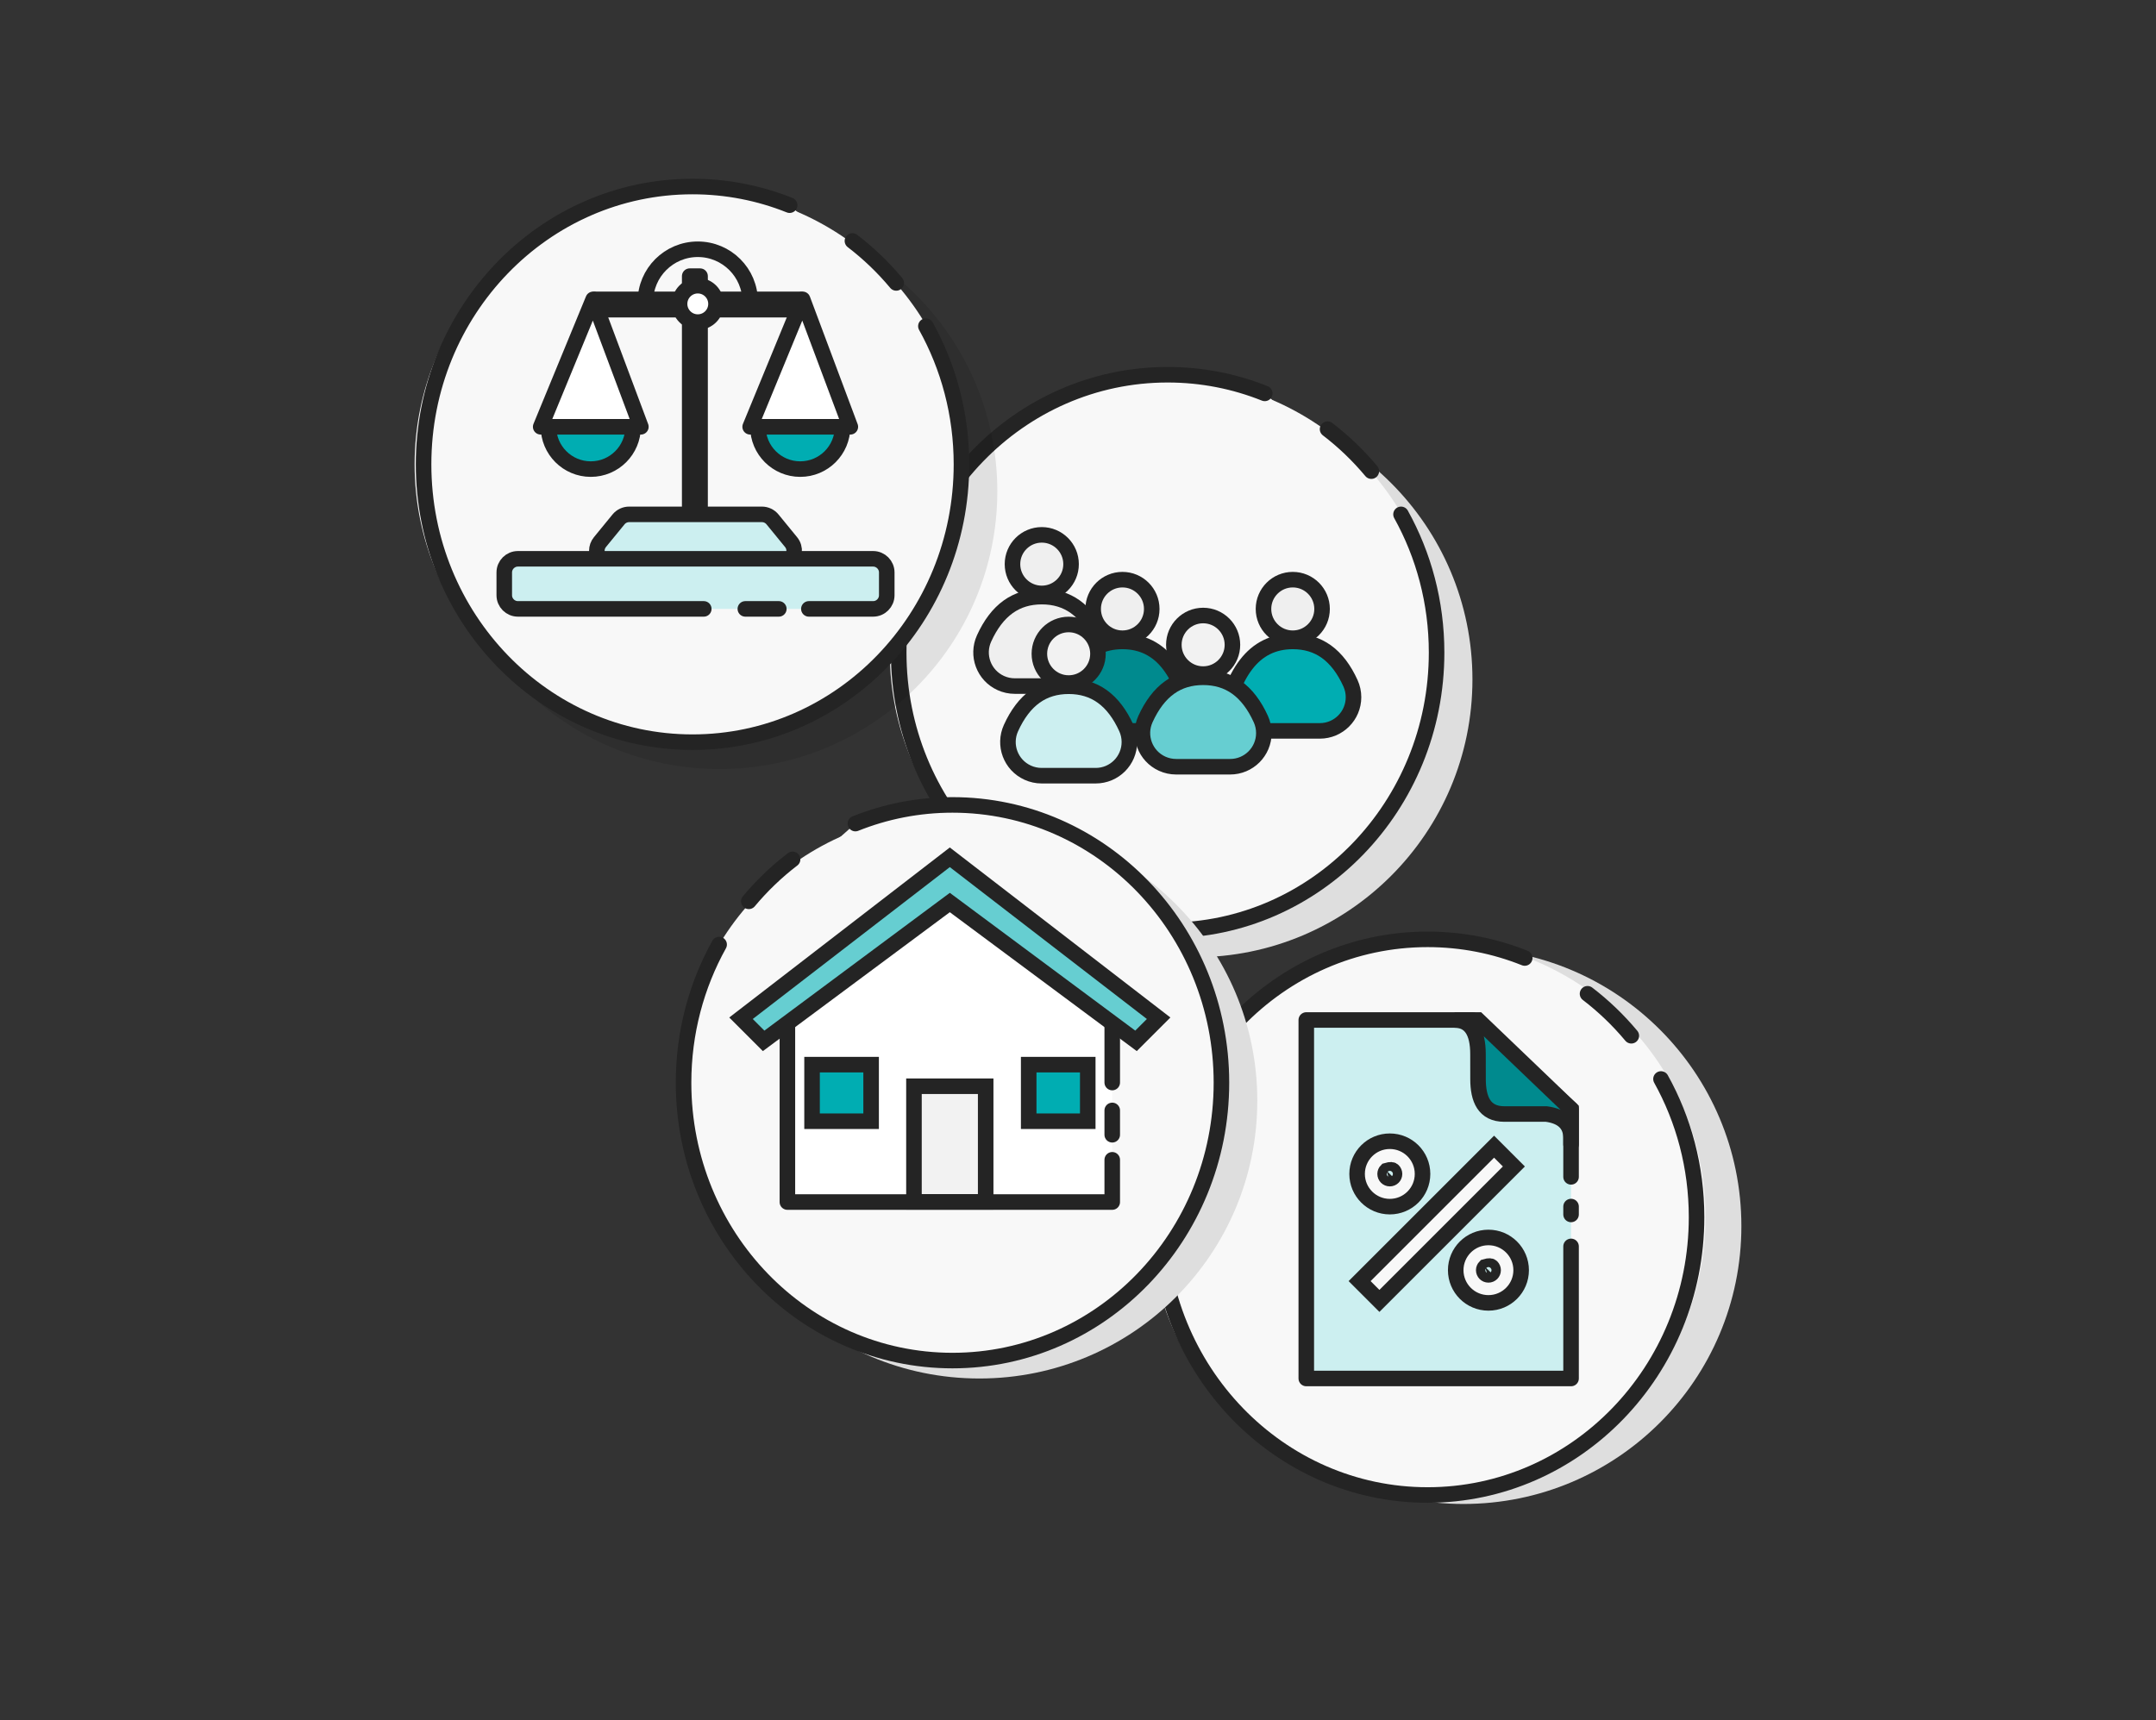 <?xml version="1.0" encoding="UTF-8"?>
<svg width="208px" height="166px" viewBox="0 0 208 166" version="1.1" xmlns="http://www.w3.org/2000/svg" xmlns:xlink="http://www.w3.org/1999/xlink">
    <rect x="0" y="0" width="208" height="166" fill="#333333" stroke="none"/>
    <title>icon_otherservices</title>
    <g id="icon_otherservices" stroke="none" stroke-width="1" fill="none" fill-rule="evenodd">
        <g id="ICON-WEITERE-SERVICES" transform="translate(40, 18)">
            <g id="Group-29" transform="translate(70.919, 72.649)">
                <circle id="Oval" fill="#DEDEDE" style="mix-blend-mode: multiply;" cx="30.27" cy="27.676" r="26.811"></circle>
                <circle id="Oval" fill="#F8F8F8" cx="26.811" cy="26.811" r="26.811"></circle>
                <path d="M36.179,1.801 C33.273,0.638 30.114,0 26.811,0 C12.481,0 0.865,12.004 0.865,26.811 C0.865,41.618 12.481,53.622 26.811,53.622 C41.14,53.622 52.757,41.618 52.757,26.811 C52.757,21.956 51.508,17.403 49.325,13.475 M46.462,9.304 C45.205,7.798 43.788,6.438 42.238,5.252" id="Shape" stroke="#242424" stroke-width="1.5" fill="#F8F8F8" stroke-linecap="round" stroke-linejoin="round"></path>
                <g id="ICON-formular" transform="translate(14.703, 7.784)" stroke="#242424" stroke-width="1.5">
                    <g id="Group-26" transform="translate(0.402, -0)">
                        <path d="M25.544,19.458 L25.544,25.998 L16.031,34.595 L3.14770432e-12,34.595 L3.14770432e-12,-3.14770432e-12 L25.544,-3.14770432e-12 L25.544,12.747 M25.544,15.83 L25.544,16.592" id="Shape" fill="#CCEFF0" stroke-linecap="round" stroke-linejoin="round" transform="translate(12.988, 17.297) scale(-1, 1) rotate(-180) translate(-12.988, -17.297) "></path>
                        <g id="Group-25" transform="translate(5.652, 12.108)" fill="#F8F8F8">
                            <path d="M11.92,8.877 C12.792,8.877 13.581,9.231 14.152,9.802 C14.723,10.373 15.077,11.162 15.077,12.034 C15.077,12.906 14.723,13.695 14.152,14.266 C13.581,14.837 12.792,15.191 11.92,15.191 C11.048,15.191 10.259,14.837 9.688,14.266 C9.117,13.695 8.764,12.906 8.764,12.034 C8.764,11.162 9.117,10.373 9.688,9.802 C10.259,9.231 11.048,8.877 11.92,8.877 Z M12.241,11.713 C12.159,11.631 12.045,11.581 11.6,11.713 C11.518,11.796 11.467,11.909 11.467,12.034 C11.467,12.159 11.518,12.273 11.6,12.355 C11.682,12.437 11.795,12.487 11.92,12.487 C12.045,12.487 12.159,12.437 12.241,12.355 C12.323,12.273 12.373,12.159 12.373,12.034 C12.373,11.909 12.323,11.796 12.241,11.713 Z" id="Combined-Shape"></path>
                            <path d="M2.407,-0.41 C3.278,-0.41 4.067,-0.057 4.639,0.514 C5.21,1.085 5.563,1.874 5.563,2.746 C5.563,3.618 5.21,4.407 4.639,4.978 C4.067,5.549 3.278,5.903 2.407,5.903 C1.535,5.903 0.746,5.549 0.175,4.978 C-0.397,4.407 -0.75,3.618 -0.75,2.746 C-0.75,1.874 -0.397,1.085 0.175,0.514 C0.746,-0.057 1.535,-0.41 2.407,-0.41 Z M2.727,2.426 C2.645,2.344 2.532,2.293 2.086,2.426 C2.004,2.508 1.953,2.621 1.953,2.746 C1.953,2.871 2.004,2.985 2.086,3.067 C2.168,3.149 2.281,3.199 2.407,3.199 C2.532,3.199 2.645,3.149 2.727,3.067 C2.809,2.985 2.86,2.871 2.86,2.746 C2.86,2.621 2.809,2.508 2.727,2.426 Z" id="Combined-Shape-Copy-5"></path>
                            <rect id="Rectangle" transform="translate(6.934, 7.558) rotate(-315) translate(-6.934, -7.558) " x="5.582" y="-1.615" width="2.703" height="18.346"></rect>
                        </g>
                    </g>
                    <path d="M25.946,3.422 L16.971,12.019 L14.703,12.019 C16.215,12.019 16.97,10.915 16.968,8.708 C16.968,8.388 16.974,8.318 16.971,6.341 C16.968,4.365 17.574,2.945 19.506,2.945 C20.923,2.945 22.276,2.945 23.567,2.945 C25.153,2.731 25.946,1.948 25.946,0.597 C25.946,-0.754 25.946,0.188 25.946,3.422 Z" id="Path-4" fill="#008A8E" transform="translate(20.324, 6.009) scale(-1, 1) rotate(-180) translate(-20.324, -6.009) "></path>
                </g>
            </g>
            <g id="Group-33" transform="translate(45.838, 18.162)">
                <circle id="Oval-Copy-12" fill="#DEDEDE" style="mix-blend-mode: multiply;" cx="29.405" cy="29.405" r="26.811"></circle>
                <g id="Group-27" fill="#F8F8F8">
                    <circle id="Oval" cx="26.5" cy="26.811" r="26.5"></circle>
                    <path d="M36.179,1.801 C33.273,0.638 30.114,0 26.811,0 C12.481,0 0.865,12.004 0.865,26.811 C0.865,41.618 12.481,53.622 26.811,53.622 C41.14,53.622 52.757,41.618 52.757,26.811 C52.757,21.956 51.508,17.403 49.325,13.475 M46.462,9.304 C45.205,7.798 43.788,6.438 42.238,5.252" id="Shape" stroke="#242424" stroke-width="1.5" stroke-linecap="round" stroke-linejoin="round"></path>
                </g>
                <g id="Group-32" transform="translate(6.919, 14.703)" stroke="#242424" stroke-width="1.5">
                    <circle id="Oval" fill="#EFEFEF" cx="7.748" cy="3.576" r="2.826"></circle>
                    <path d="M7.748,6.71 C8.984,6.71 10.063,7.032 10.981,7.689 C11.928,8.367 12.699,9.393 13.315,10.747 C13.507,11.17 13.606,11.628 13.606,12.092 C13.606,12.99 13.243,13.802 12.654,14.39 C12.066,14.979 11.254,15.342 10.356,15.342 L10.356,15.342 L5.14,15.342 C4.676,15.342 4.217,15.243 3.795,15.051 C2.978,14.68 2.389,14.012 2.097,13.233 C1.805,12.455 1.81,11.564 2.181,10.747 C2.797,9.393 3.568,8.367 4.515,7.689 C5.433,7.032 6.512,6.71 7.748,6.71 Z" id="Oval" fill="#EFEFEF"></path>
                    <circle id="Oval" fill="#EFEFEF" cx="31.964" cy="7.9" r="2.826"></circle>
                    <path d="M31.964,11.034 C33.2,11.034 34.28,11.356 35.197,12.013 C36.144,12.692 36.915,13.717 37.531,15.072 C37.723,15.494 37.823,15.953 37.823,16.417 C37.823,17.314 37.459,18.127 36.871,18.715 C36.282,19.303 35.47,19.667 34.573,19.667 L34.573,19.667 L25.089,19.667 C25.557,16.874 26.333,14.737 27.453,13.273 C28.594,11.781 30.097,11.034 31.964,11.034 Z" id="Oval" fill="#00ADB2"></path>
                    <circle id="Oval" fill="#EFEFEF" cx="15.532" cy="7.9" r="2.826"></circle>
                    <path d="M15.532,11.034 C17.399,11.034 18.903,11.781 20.043,13.273 C21.163,14.737 21.939,16.874 22.407,19.667 L22.407,19.667 L8.657,19.667 C9.124,16.874 9.901,14.737 11.021,13.273 C12.161,11.781 13.665,11.034 15.532,11.034 Z" id="Oval" fill="#008A8E"></path>
                    <circle id="Oval" fill="#F2F2F2" cx="23.316" cy="11.36" r="2.826"></circle>
                    <path d="M23.316,14.494 C24.552,14.494 25.631,14.815 26.549,15.473 C27.496,16.151 28.267,17.177 28.883,18.531 C29.075,18.954 29.174,19.412 29.174,19.876 C29.174,20.774 28.81,21.586 28.222,22.174 C27.634,22.762 26.821,23.126 25.924,23.126 L25.924,23.126 L20.708,23.126 C20.244,23.126 19.785,23.027 19.363,22.835 C18.546,22.463 17.956,21.796 17.664,21.017 C17.372,20.238 17.378,19.348 17.749,18.531 C18.365,17.177 19.136,16.151 20.083,15.473 C21,14.815 22.08,14.494 23.316,14.494 Z" id="Oval" fill="#66CED1"></path>
                    <circle id="Oval" fill="#F2F2F2" cx="10.343" cy="12.225" r="2.826"></circle>
                    <path d="M10.343,15.359 C11.579,15.359 12.658,15.68 13.576,16.338 C14.523,17.016 15.294,18.042 15.91,19.396 C16.102,19.818 16.201,20.277 16.201,20.741 C16.201,21.638 15.837,22.451 15.249,23.039 C14.661,23.627 13.848,23.991 12.951,23.991 L12.951,23.991 L7.735,23.991 C7.271,23.991 6.812,23.892 6.39,23.7 C5.573,23.328 4.983,22.661 4.691,21.882 C4.399,21.103 4.405,20.213 4.776,19.396 C5.392,18.042 6.163,17.016 7.11,16.338 C8.028,15.68 9.107,15.359 10.343,15.359 Z" id="Oval" fill="#CCEFF0"></path>
                </g>
            </g>
            <g id="Group-28" transform="translate(25.081, 59.676)">
                <circle id="Oval-Copy-13" fill="#DEDEDE" style="mix-blend-mode: multiply;" cx="29.405" cy="28.541" r="26.811"></circle>
                <g id="Group-27-Copy" transform="translate(27.122, 27) scale(-1, 1) translate(-27.122, -27) translate(0.622, 0)" fill="#F8F8F8">
                    <circle id="Oval" cx="27" cy="26.811" r="26"></circle>
                    <path d="M36.179,1.801 C33.273,0.638 30.114,0 26.811,0 C12.481,0 0.865,12.004 0.865,26.811 C0.865,41.618 12.481,53.622 26.811,53.622 C41.14,53.622 52.757,41.618 52.757,26.811 C52.757,21.956 51.508,17.403 49.325,13.475 M46.462,9.304 C45.205,7.798 43.788,6.438 42.238,5.252" id="Shape" stroke="#242424" stroke-width="1.5" stroke-linecap="round" stroke-linejoin="round"></path>
                </g>
                <g id="Group-24" transform="translate(5.694, 0.288)" stroke="#242424" stroke-width="1.5">
                    <path d="M36.528,33.959 L36.528,38.037 L5.189,38.037 L5.189,17.213 L20.859,7.906 L36.528,17.213 L36.528,26.503 M36.528,29.194 L36.528,31.542" id="Shape" fill="#FFFFFF" stroke-linecap="round" stroke-linejoin="round"></path>
                    <rect id="Rectangle" fill="#F2F2F2" x="17.399" y="26.861" width="6.919" height="11.158"></rect>
                    <rect id="Rectangle-Copy-2" fill="#00ADB2" x="7.568" y="24.776" width="5.698" height="5.461"></rect>
                    <rect id="Rectangle-Copy-3" fill="#00ADB2" x="28.468" y="24.776" width="5.698" height="5.461"></rect>
                    <path d="M35.103,9.14 L12.962,12.402 L9.7,34.544 L6.614,34.544 L9.875,9.316 L35.103,6.054 L35.103,9.14 Z" id="Combined-Shape" fill="#66CED1" transform="translate(20.859, 20.299) rotate(-315) translate(-20.859, -20.299) "></path>
                </g>
            </g>
            <g id="Group-30">
                <circle id="Oval-Copy-12" fill-opacity="0.1" fill="#000000" cx="29.405" cy="29.405" r="26.811"></circle>
                <g id="Group-27" fill="#F8F8F8">
                    <circle id="Oval" cx="26.5" cy="26.811" r="26.5"></circle>
                    <path d="M36.179,1.801 C33.273,0.638 30.114,0 26.811,0 C12.481,0 0.865,12.004 0.865,26.811 C0.865,41.618 12.481,53.622 26.811,53.622 C41.14,53.622 52.757,41.618 52.757,26.811 C52.757,21.956 51.508,17.403 49.325,13.475 M46.462,9.304 C45.205,7.798 43.788,6.438 42.238,5.252" id="Shape" stroke="#242424" stroke-width="1.5" stroke-linecap="round" stroke-linejoin="round"></path>
                </g>
                <g id="Group-35" transform="translate(8.649, 5.222)" stroke="#242424" stroke-width="1.5">
                    <path d="M12.046,26.415 L24.855,26.415 C25.25,26.415 25.624,26.592 25.875,26.898 L27.672,29.095 C28.133,29.658 28.05,30.488 27.486,30.949 C27.251,31.142 26.956,31.247 26.652,31.247 L10.249,31.247 C9.521,31.247 8.931,30.657 8.931,29.929 C8.931,29.625 9.036,29.33 9.229,29.095 L11.026,26.898 C11.277,26.592 11.651,26.415 12.046,26.415 Z" id="Rectangle-Copy" fill="#CCEFF0" stroke-linejoin="round"></path>
                    <path d="M26.487,35.537 L23.258,35.537 M19.247,35.537 L1.318,35.537 C0.59,35.537 9.09494702e-13,34.947 9.09494702e-13,34.219 L9.09494702e-13,32.022 C9.09494702e-13,31.294 0.59,30.704 1.318,30.704 L35.583,30.704 C36.311,30.704 36.901,31.294 36.901,32.022 L36.901,34.219 C36.901,34.947 36.311,35.537 35.583,35.537 L29.387,35.537 L29.387,35.537" id="Shape" fill="#CCEFF0" stroke-linecap="round" stroke-linejoin="round"></path>
                    <circle id="Oval" fill="#00ADB2" cx="28.554" cy="17.965" r="4.082"></circle>
                    <circle id="Oval-Copy" fill="#00ADB2" cx="8.347" cy="17.965" r="4.082"></circle>
                    <rect id="Rectangle-Copy-5" stroke-linejoin="round" transform="translate(18.67, 14.608) scale(-1, 1) translate(-18.67, -14.608) " x="18.45" y="3.427" width="1" height="22.363"></rect>
                    <rect id="Rectangle-Copy-3" stroke-linejoin="round" transform="translate(18.67, 5.884) rotate(-270) translate(-18.67, -5.884) " x="18.45" y="-4" width="1" height="19.768"></rect>
                    <polygon id="Rectangle" fill="#FFFFFF" stroke-linejoin="round" points="28.784 5.665 33.387 17.965 23.722 17.965"></polygon>
                    <polygon id="Rectangle-Copy-4" fill="#FFFFFF" stroke-linejoin="round" points="8.577 5.665 13.179 17.965 3.514 17.965"></polygon>
                    <circle id="Oval-Copy-2" fill="#FFFFFF" stroke-linejoin="round" cx="18.67" cy="6.104" r="1.757"></circle>
                    <path d="M23.722,5.884 C23.722,3.094 21.46,0.832 18.67,0.832 C15.88,0.832 13.618,3.094 13.618,5.884" id="Path" stroke-linejoin="round"></path>
                </g>
            </g>
        </g>
    </g>
</svg>